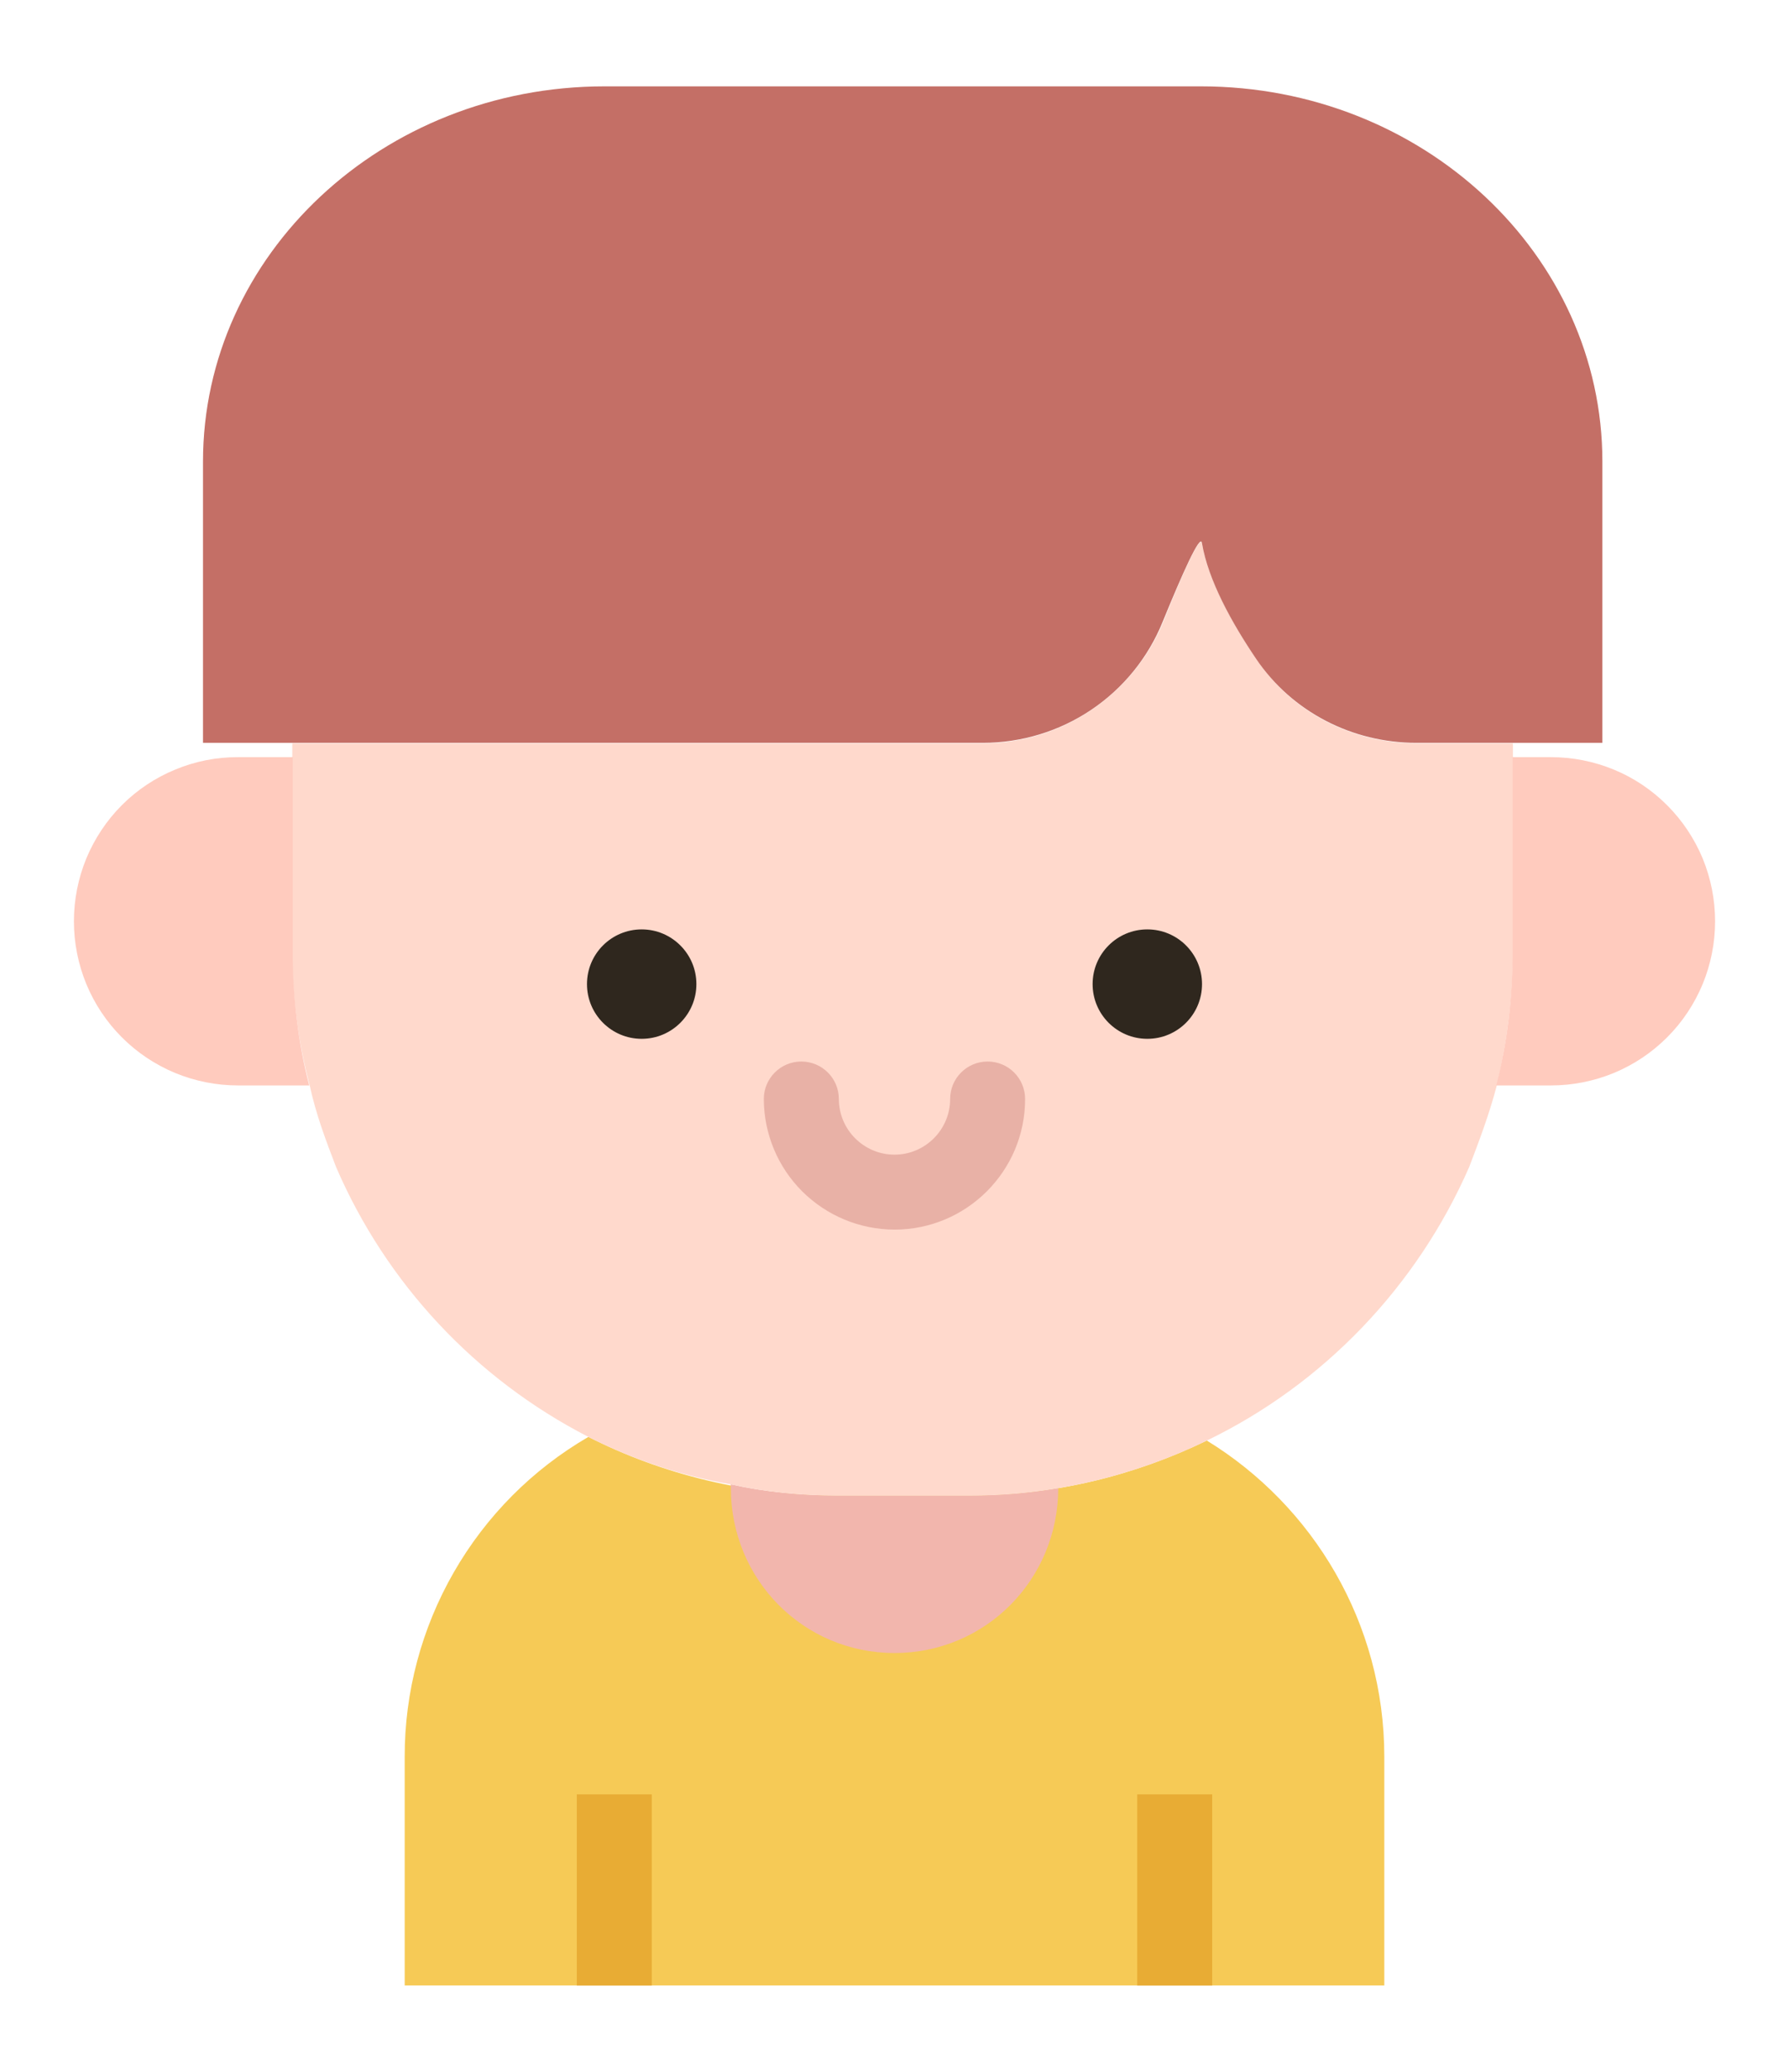 <svg width="19" height="22" viewBox="0 0 19 22" fill="none" xmlns="http://www.w3.org/2000/svg">
<path d="M14.702 18.655V21.083H4.298V18.655C4.297 17.967 4.477 17.292 4.82 16.695C5.162 16.099 5.655 15.603 6.249 15.258C7.032 15.656 7.934 15.881 8.89 15.881H10.296C11.199 15.881 12.048 15.669 12.817 15.297C13.945 15.988 14.702 17.235 14.702 18.655Z" fill="#F6CA56"/>
<path d="M11.239 15.802C11.239 16.77 10.469 17.553 9.5 17.553C8.531 17.553 7.762 16.771 7.762 15.802V15.762C8.12 15.842 8.505 15.881 8.889 15.881H10.296C10.615 15.881 10.933 15.855 11.239 15.802Z" fill="#F2B6AD"/>
<path d="M6.126 19.054H6.922V21.084H6.126V19.054ZM12.078 19.054H12.874V21.084H12.078V19.054Z" fill="#E8AC34"/>
<path d="M16.068 7.893V10.109C16.068 10.6 16.002 11.078 15.896 11.529C15.816 11.834 15.71 12.113 15.604 12.391C15.047 13.665 14.052 14.7 12.817 15.297C12.318 15.54 11.786 15.71 11.239 15.802C10.927 15.855 10.612 15.882 10.296 15.881H8.89C8.505 15.881 8.12 15.842 7.762 15.762C7.235 15.671 6.725 15.5 6.249 15.258C5.05 14.642 4.103 13.629 3.569 12.392C3.462 12.113 3.356 11.834 3.29 11.529C3.167 11.066 3.105 10.589 3.104 10.109V7.893H10.442C11.279 7.893 12.035 7.376 12.353 6.606C12.553 6.102 12.751 5.664 12.765 5.77C12.831 6.155 13.083 6.619 13.349 7.004C13.72 7.561 14.357 7.893 15.047 7.893L16.068 7.893Z" fill="#FFD9CC"/>
<path d="M6.815 11.031C7.135 11.031 7.396 10.771 7.396 10.45C7.396 10.129 7.135 9.869 6.815 9.869C6.494 9.869 6.234 10.129 6.234 10.45C6.234 10.771 6.494 11.031 6.815 11.031Z" fill="#2F271E"/>
<path d="M12.185 11.031C12.506 11.031 12.766 10.771 12.766 10.45C12.766 10.129 12.506 9.869 12.185 9.869C11.864 9.869 11.604 10.129 11.604 10.45C11.604 10.771 11.864 11.031 12.185 11.031Z" fill="#2F271E"/>
<path d="M17.018 4.902V7.888H15.041C14.362 7.888 13.723 7.56 13.342 6.998C13.081 6.613 12.831 6.16 12.765 5.766C12.749 5.66 12.554 6.098 12.348 6.603C12.194 6.983 11.93 7.308 11.59 7.537C11.25 7.766 10.849 7.888 10.439 7.888H2.156V4.902C2.156 2.706 4.062 0.917 6.421 0.917H12.754C15.112 0.917 17.018 2.706 17.018 4.902Z" fill="#C46F66"/>
<path d="M3.284 11.526H2.528C2.299 11.526 2.073 11.481 1.861 11.394C1.649 11.306 1.457 11.178 1.295 11.016C1.133 10.854 1.005 10.662 0.917 10.45C0.83 10.238 0.785 10.012 0.785 9.783C0.785 9.554 0.83 9.327 0.917 9.115C1.005 8.904 1.133 8.711 1.295 8.549C1.457 8.387 1.649 8.259 1.861 8.172C2.072 8.084 2.299 8.039 2.528 8.04H3.109V10.108C3.109 10.596 3.167 11.072 3.284 11.526ZM18.215 9.783C18.215 10.012 18.17 10.239 18.083 10.45C17.995 10.662 17.867 10.854 17.705 11.016C17.543 11.178 17.351 11.306 17.139 11.394C16.927 11.481 16.701 11.526 16.472 11.526H15.891C16.007 11.073 16.065 10.596 16.065 10.108V8.04H16.472C16.701 8.04 16.928 8.085 17.139 8.172C17.351 8.259 17.543 8.388 17.705 8.55C17.867 8.712 17.995 8.904 18.083 9.115C18.17 9.327 18.215 9.554 18.215 9.783Z" fill="#FFCBBE"/>
<path d="M9.5 13.057C9.132 13.056 8.78 12.91 8.519 12.65C8.259 12.39 8.113 12.038 8.112 11.67C8.112 11.45 8.291 11.272 8.51 11.272C8.73 11.272 8.909 11.45 8.909 11.67C8.909 11.995 9.174 12.261 9.5 12.261C9.826 12.261 10.091 11.995 10.091 11.67C10.091 11.45 10.269 11.272 10.489 11.272C10.709 11.272 10.887 11.45 10.887 11.67C10.888 12.435 10.265 13.057 9.5 13.057Z" fill="#E8B1A6"/>
</svg>
